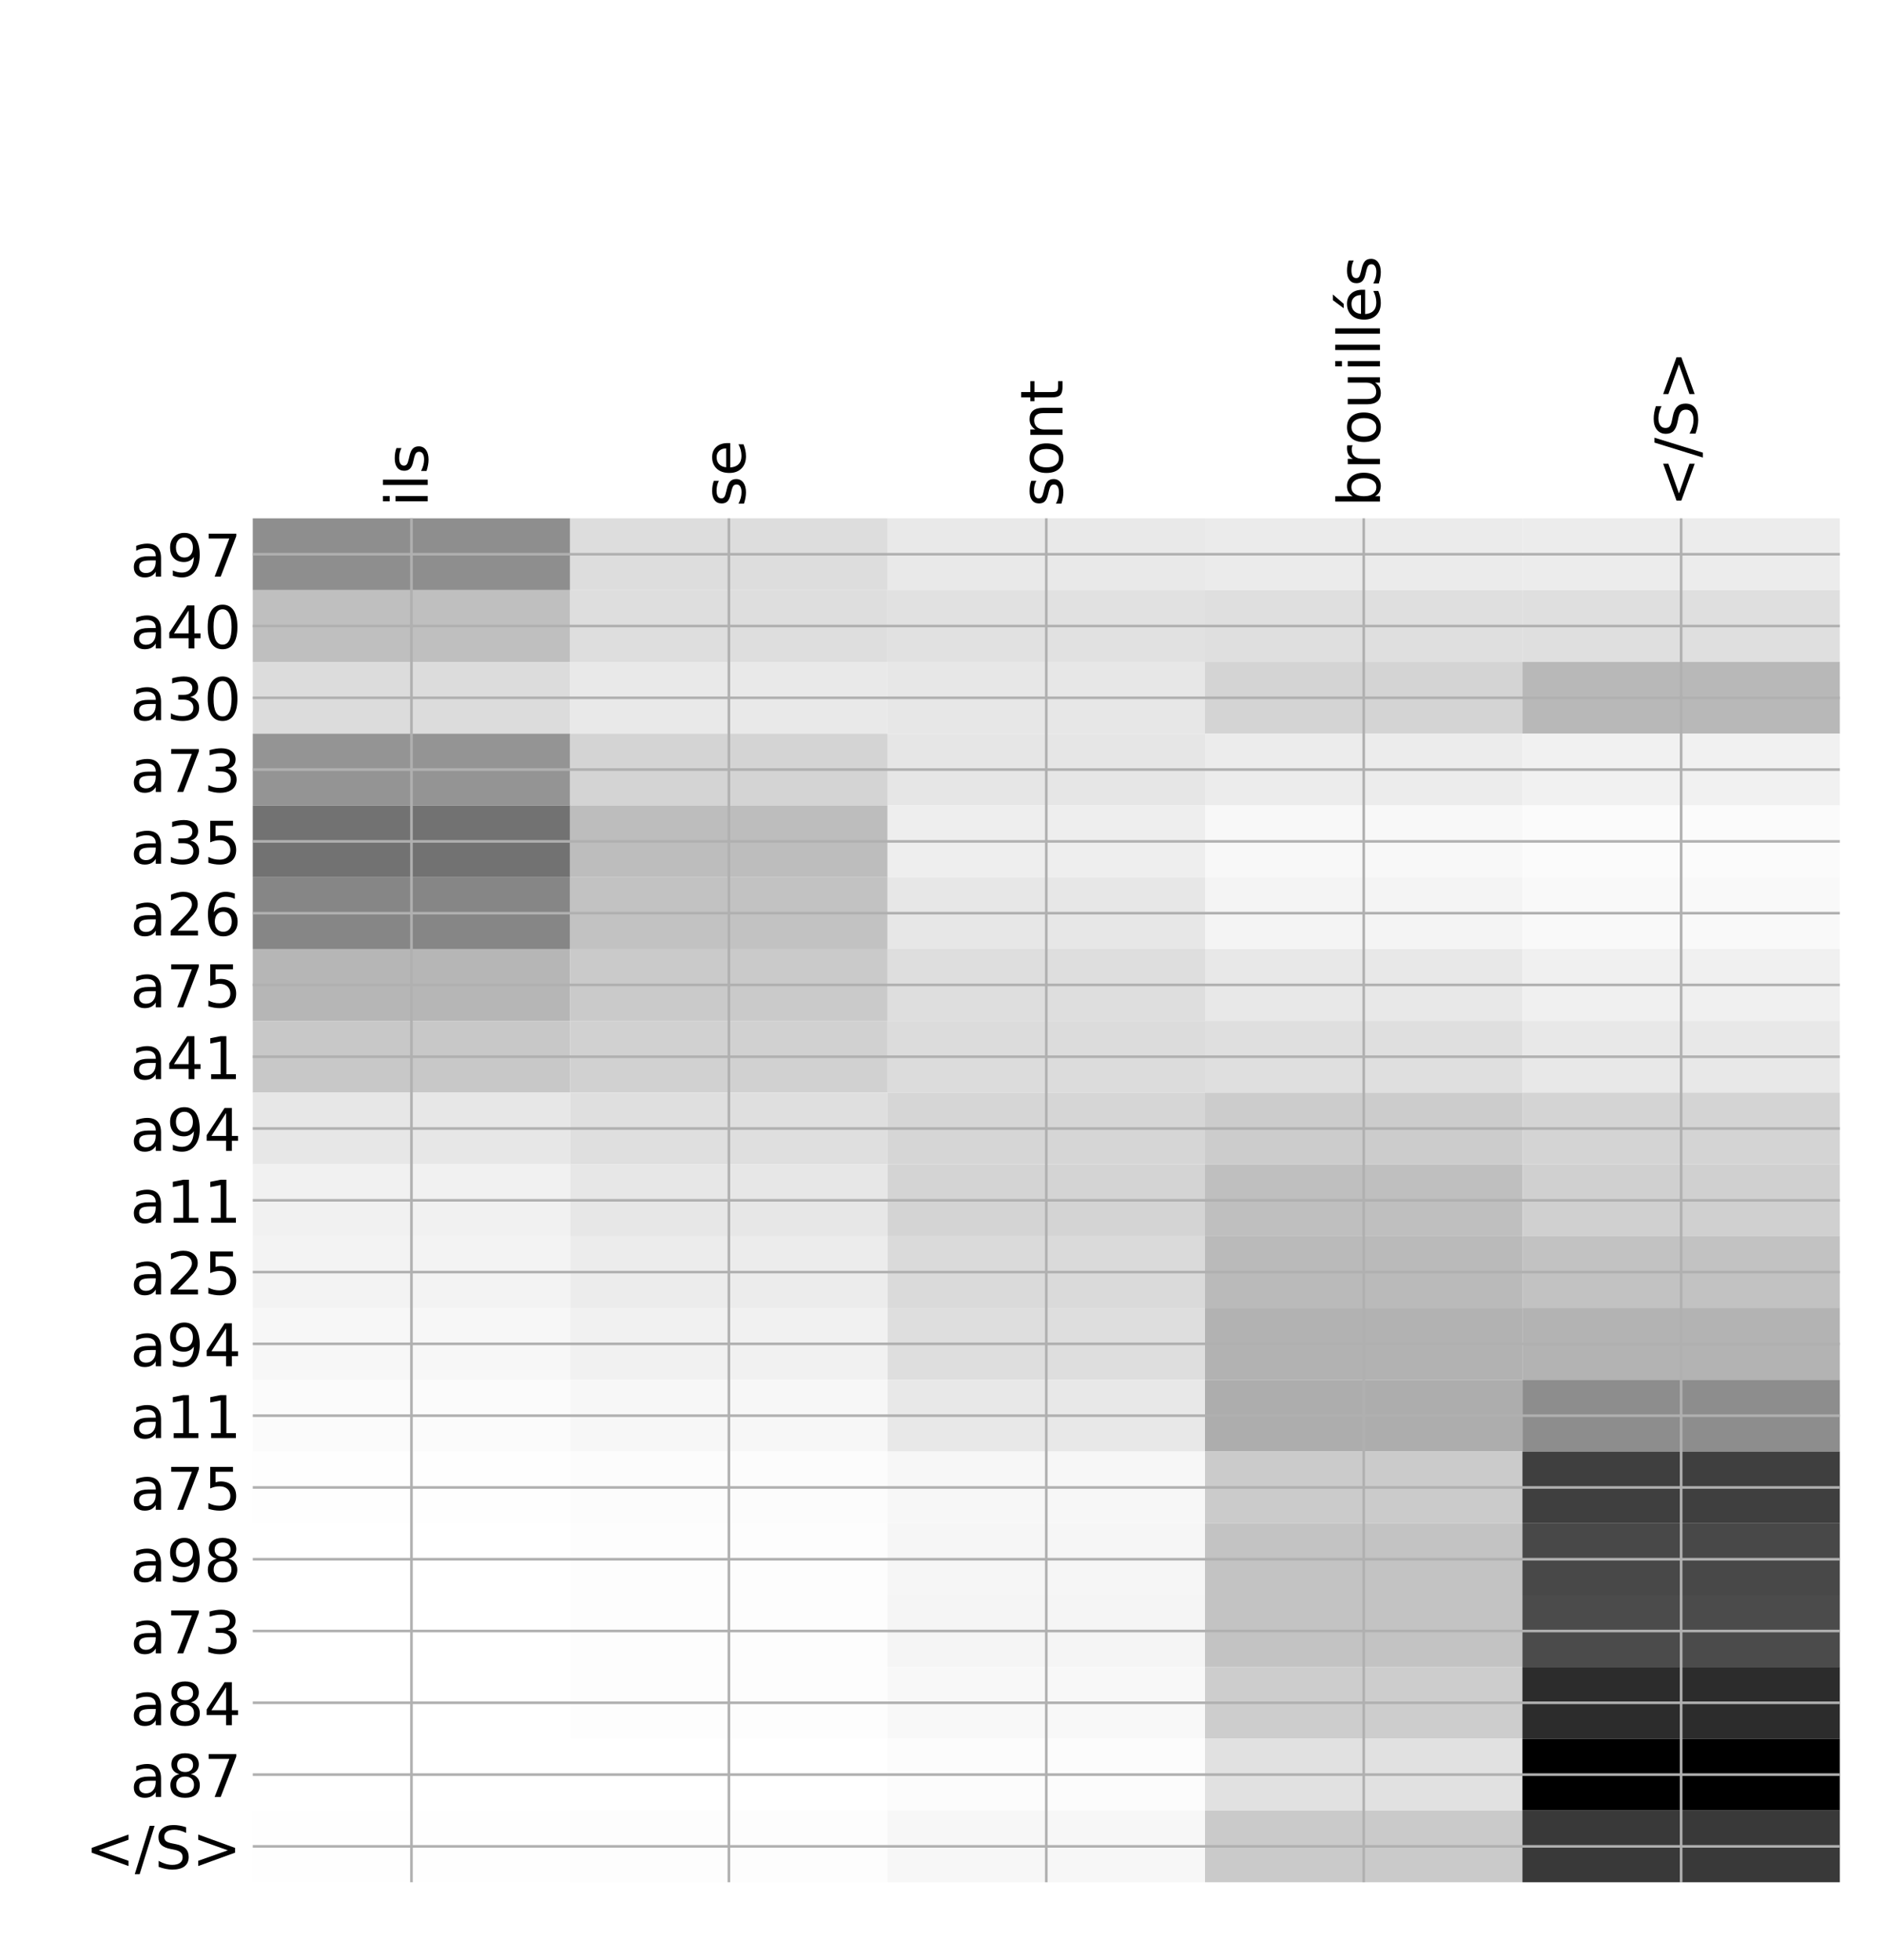 <?xml version="1.0" encoding="utf-8" standalone="no"?>
<!DOCTYPE svg PUBLIC "-//W3C//DTD SVG 1.1//EN"
  "http://www.w3.org/Graphics/SVG/1.1/DTD/svg11.dtd">
<!-- Created with matplotlib (http://matplotlib.org/) -->
<svg height="599pt" version="1.1" viewBox="0 0 576 599" width="576pt" xmlns="http://www.w3.org/2000/svg" xmlns:xlink="http://www.w3.org/1999/xlink">
 <defs>
  <style type="text/css">
*{stroke-linecap:butt;stroke-linejoin:round;}
  </style>
 </defs>
 <g id="figure_1">
  <g id="patch_1">
   <path d="M 0 600 
L 576 600 
L 576 0 
L 0 0 
z
" style="fill:#ffffff;"/>
  </g>
  <g id="axes_1">
   <g id="PolyCollection_1">
    <path clip-path="url(#pe4682de5c3)" d="M 77.275 158.42 
L 77.275 180.36 
L 174.32 180.36 
L 174.32 158.42 
L 77.275 158.42 
z
" style="fill:#8e8e8e;"/>
    <path clip-path="url(#pe4682de5c3)" d="M 174.32 158.42 
L 174.32 180.36 
L 271.365 180.36 
L 271.365 158.42 
L 174.32 158.42 
z
" style="fill:#dddddd;"/>
    <path clip-path="url(#pe4682de5c3)" d="M 271.365 158.42 
L 271.365 180.36 
L 368.41 180.36 
L 368.41 158.42 
L 271.365 158.42 
z
" style="fill:#e9e9e9;"/>
    <path clip-path="url(#pe4682de5c3)" d="M 368.41 158.42 
L 368.41 180.36 
L 465.455 180.36 
L 465.455 158.42 
L 368.41 158.42 
z
" style="fill:#ebebeb;"/>
    <path clip-path="url(#pe4682de5c3)" d="M 465.455 158.42 
L 465.455 180.36 
L 562.5 180.36 
L 562.5 158.42 
L 465.455 158.42 
z
" style="fill:#ececec;"/>
    <path clip-path="url(#pe4682de5c3)" d="M 77.275 180.36 
L 77.275 202.3 
L 174.32 202.3 
L 174.32 180.36 
L 77.275 180.36 
z
" style="fill:#bfbfbf;"/>
    <path clip-path="url(#pe4682de5c3)" d="M 174.32 180.36 
L 174.32 202.3 
L 271.365 202.3 
L 271.365 180.36 
L 174.32 180.36 
z
" style="fill:#dedede;"/>
    <path clip-path="url(#pe4682de5c3)" d="M 271.365 180.36 
L 271.365 202.3 
L 368.41 202.3 
L 368.41 180.36 
L 271.365 180.36 
z
" style="fill:#e1e1e1;"/>
    <path clip-path="url(#pe4682de5c3)" d="M 368.41 180.36 
L 368.41 202.3 
L 465.455 202.3 
L 465.455 180.36 
L 368.41 180.36 
z
" style="fill:#dfdfdf;"/>
    <path clip-path="url(#pe4682de5c3)" d="M 465.455 180.36 
L 465.455 202.3 
L 562.5 202.3 
L 562.5 180.36 
L 465.455 180.36 
z
" style="fill:#dfdfdf;"/>
    <path clip-path="url(#pe4682de5c3)" d="M 77.275 202.3 
L 77.275 224.241 
L 174.32 224.241 
L 174.32 202.3 
L 77.275 202.3 
z
" style="fill:#dcdcdc;"/>
    <path clip-path="url(#pe4682de5c3)" d="M 174.32 202.3 
L 174.32 224.241 
L 271.365 224.241 
L 271.365 202.3 
L 174.32 202.3 
z
" style="fill:#e9e9e9;"/>
    <path clip-path="url(#pe4682de5c3)" d="M 271.365 202.3 
L 271.365 224.241 
L 368.41 224.241 
L 368.41 202.3 
L 271.365 202.3 
z
" style="fill:#e7e7e7;"/>
    <path clip-path="url(#pe4682de5c3)" d="M 368.41 202.3 
L 368.41 224.241 
L 465.455 224.241 
L 465.455 202.3 
L 368.41 202.3 
z
" style="fill:#d4d4d4;"/>
    <path clip-path="url(#pe4682de5c3)" d="M 465.455 202.3 
L 465.455 224.241 
L 562.5 224.241 
L 562.5 202.3 
L 465.455 202.3 
z
" style="fill:#b8b8b8;"/>
    <path clip-path="url(#pe4682de5c3)" d="M 77.275 224.241 
L 77.275 246.181 
L 174.32 246.181 
L 174.32 224.241 
L 77.275 224.241 
z
" style="fill:#949494;"/>
    <path clip-path="url(#pe4682de5c3)" d="M 174.32 224.241 
L 174.32 246.181 
L 271.365 246.181 
L 271.365 224.241 
L 174.32 224.241 
z
" style="fill:#d4d4d4;"/>
    <path clip-path="url(#pe4682de5c3)" d="M 271.365 224.241 
L 271.365 246.181 
L 368.41 246.181 
L 368.41 224.241 
L 271.365 224.241 
z
" style="fill:#e6e6e6;"/>
    <path clip-path="url(#pe4682de5c3)" d="M 368.41 224.241 
L 368.41 246.181 
L 465.455 246.181 
L 465.455 224.241 
L 368.41 224.241 
z
" style="fill:#ececec;"/>
    <path clip-path="url(#pe4682de5c3)" d="M 465.455 224.241 
L 465.455 246.181 
L 562.5 246.181 
L 562.5 224.241 
L 465.455 224.241 
z
" style="fill:#f1f1f1;"/>
    <path clip-path="url(#pe4682de5c3)" d="M 77.275 246.181 
L 77.275 268.121 
L 174.32 268.121 
L 174.32 246.181 
L 77.275 246.181 
z
" style="fill:#727272;"/>
    <path clip-path="url(#pe4682de5c3)" d="M 174.32 246.181 
L 174.32 268.121 
L 271.365 268.121 
L 271.365 246.181 
L 174.32 246.181 
z
" style="fill:#bdbdbd;"/>
    <path clip-path="url(#pe4682de5c3)" d="M 271.365 246.181 
L 271.365 268.121 
L 368.41 268.121 
L 368.41 246.181 
L 271.365 246.181 
z
" style="fill:#eeeeee;"/>
    <path clip-path="url(#pe4682de5c3)" d="M 368.41 246.181 
L 368.41 268.121 
L 465.455 268.121 
L 465.455 246.181 
L 368.41 246.181 
z
" style="fill:#f8f8f8;"/>
    <path clip-path="url(#pe4682de5c3)" d="M 465.455 246.181 
L 465.455 268.121 
L 562.5 268.121 
L 562.5 246.181 
L 465.455 246.181 
z
" style="fill:#fbfbfb;"/>
    <path clip-path="url(#pe4682de5c3)" d="M 77.275 268.121 
L 77.275 290.061 
L 174.32 290.061 
L 174.32 268.121 
L 77.275 268.121 
z
" style="fill:#868686;"/>
    <path clip-path="url(#pe4682de5c3)" d="M 174.32 268.121 
L 174.32 290.061 
L 271.365 290.061 
L 271.365 268.121 
L 174.32 268.121 
z
" style="fill:#c2c2c2;"/>
    <path clip-path="url(#pe4682de5c3)" d="M 271.365 268.121 
L 271.365 290.061 
L 368.41 290.061 
L 368.41 268.121 
L 271.365 268.121 
z
" style="fill:#e7e7e7;"/>
    <path clip-path="url(#pe4682de5c3)" d="M 368.41 268.121 
L 368.41 290.061 
L 465.455 290.061 
L 465.455 268.121 
L 368.41 268.121 
z
" style="fill:#f4f4f4;"/>
    <path clip-path="url(#pe4682de5c3)" d="M 465.455 268.121 
L 465.455 290.061 
L 562.5 290.061 
L 562.5 268.121 
L 465.455 268.121 
z
" style="fill:#f9f9f9;"/>
    <path clip-path="url(#pe4682de5c3)" d="M 77.275 290.061 
L 77.275 312.001 
L 174.32 312.001 
L 174.32 290.061 
L 77.275 290.061 
z
" style="fill:#b6b6b6;"/>
    <path clip-path="url(#pe4682de5c3)" d="M 174.32 290.061 
L 174.32 312.001 
L 271.365 312.001 
L 271.365 290.061 
L 174.32 290.061 
z
" style="fill:#cacaca;"/>
    <path clip-path="url(#pe4682de5c3)" d="M 271.365 290.061 
L 271.365 312.001 
L 368.41 312.001 
L 368.41 290.061 
L 271.365 290.061 
z
" style="fill:#dedede;"/>
    <path clip-path="url(#pe4682de5c3)" d="M 368.41 290.061 
L 368.41 312.001 
L 465.455 312.001 
L 465.455 290.061 
L 368.41 290.061 
z
" style="fill:#e8e8e8;"/>
    <path clip-path="url(#pe4682de5c3)" d="M 465.455 290.061 
L 465.455 312.001 
L 562.5 312.001 
L 562.5 290.061 
L 465.455 290.061 
z
" style="fill:#f0f0f0;"/>
    <path clip-path="url(#pe4682de5c3)" d="M 77.275 312.001 
L 77.275 333.941 
L 174.32 333.941 
L 174.32 312.001 
L 77.275 312.001 
z
" style="fill:#c8c8c8;"/>
    <path clip-path="url(#pe4682de5c3)" d="M 174.32 312.001 
L 174.32 333.941 
L 271.365 333.941 
L 271.365 312.001 
L 174.32 312.001 
z
" style="fill:#d1d1d1;"/>
    <path clip-path="url(#pe4682de5c3)" d="M 271.365 312.001 
L 271.365 333.941 
L 368.41 333.941 
L 368.41 312.001 
L 271.365 312.001 
z
" style="fill:#dcdcdc;"/>
    <path clip-path="url(#pe4682de5c3)" d="M 368.41 312.001 
L 368.41 333.941 
L 465.455 333.941 
L 465.455 312.001 
L 368.41 312.001 
z
" style="fill:#dfdfdf;"/>
    <path clip-path="url(#pe4682de5c3)" d="M 465.455 312.001 
L 465.455 333.941 
L 562.5 333.941 
L 562.5 312.001 
L 465.455 312.001 
z
" style="fill:#e8e8e8;"/>
    <path clip-path="url(#pe4682de5c3)" d="M 77.275 333.941 
L 77.275 355.881 
L 174.32 355.881 
L 174.32 333.941 
L 77.275 333.941 
z
" style="fill:#e7e7e7;"/>
    <path clip-path="url(#pe4682de5c3)" d="M 174.32 333.941 
L 174.32 355.881 
L 271.365 355.881 
L 271.365 333.941 
L 174.32 333.941 
z
" style="fill:#dfdfdf;"/>
    <path clip-path="url(#pe4682de5c3)" d="M 271.365 333.941 
L 271.365 355.881 
L 368.41 355.881 
L 368.41 333.941 
L 271.365 333.941 
z
" style="fill:#d6d6d6;"/>
    <path clip-path="url(#pe4682de5c3)" d="M 368.41 333.941 
L 368.41 355.881 
L 465.455 355.881 
L 465.455 333.941 
L 368.41 333.941 
z
" style="fill:#cccccc;"/>
    <path clip-path="url(#pe4682de5c3)" d="M 465.455 333.941 
L 465.455 355.881 
L 562.5 355.881 
L 562.5 333.941 
L 465.455 333.941 
z
" style="fill:#d4d4d4;"/>
    <path clip-path="url(#pe4682de5c3)" d="M 77.275 355.881 
L 77.275 377.822 
L 174.32 377.822 
L 174.32 355.881 
L 77.275 355.881 
z
" style="fill:#f1f1f1;"/>
    <path clip-path="url(#pe4682de5c3)" d="M 174.32 355.881 
L 174.32 377.822 
L 271.365 377.822 
L 271.365 355.881 
L 174.32 355.881 
z
" style="fill:#e7e7e7;"/>
    <path clip-path="url(#pe4682de5c3)" d="M 271.365 355.881 
L 271.365 377.822 
L 368.41 377.822 
L 368.41 355.881 
L 271.365 355.881 
z
" style="fill:#d4d4d4;"/>
    <path clip-path="url(#pe4682de5c3)" d="M 368.41 355.881 
L 368.41 377.822 
L 465.455 377.822 
L 465.455 355.881 
L 368.41 355.881 
z
" style="fill:#bfbfbf;"/>
    <path clip-path="url(#pe4682de5c3)" d="M 465.455 355.881 
L 465.455 377.822 
L 562.5 377.822 
L 562.5 355.881 
L 465.455 355.881 
z
" style="fill:#d0d0d0;"/>
    <path clip-path="url(#pe4682de5c3)" d="M 77.275 377.822 
L 77.275 399.762 
L 174.32 399.762 
L 174.32 377.822 
L 77.275 377.822 
z
" style="fill:#f3f3f3;"/>
    <path clip-path="url(#pe4682de5c3)" d="M 174.32 377.822 
L 174.32 399.762 
L 271.365 399.762 
L 271.365 377.822 
L 174.32 377.822 
z
" style="fill:#ececec;"/>
    <path clip-path="url(#pe4682de5c3)" d="M 271.365 377.822 
L 271.365 399.762 
L 368.41 399.762 
L 368.41 377.822 
L 271.365 377.822 
z
" style="fill:#dadada;"/>
    <path clip-path="url(#pe4682de5c3)" d="M 368.41 377.822 
L 368.41 399.762 
L 465.455 399.762 
L 465.455 377.822 
L 368.41 377.822 
z
" style="fill:#bababa;"/>
    <path clip-path="url(#pe4682de5c3)" d="M 465.455 377.822 
L 465.455 399.762 
L 562.5 399.762 
L 562.5 377.822 
L 465.455 377.822 
z
" style="fill:#c2c2c2;"/>
    <path clip-path="url(#pe4682de5c3)" d="M 77.275 399.762 
L 77.275 421.702 
L 174.32 421.702 
L 174.32 399.762 
L 77.275 399.762 
z
" style="fill:#f7f7f7;"/>
    <path clip-path="url(#pe4682de5c3)" d="M 174.32 399.762 
L 174.32 421.702 
L 271.365 421.702 
L 271.365 399.762 
L 174.32 399.762 
z
" style="fill:#f1f1f1;"/>
    <path clip-path="url(#pe4682de5c3)" d="M 271.365 399.762 
L 271.365 421.702 
L 368.41 421.702 
L 368.41 399.762 
L 271.365 399.762 
z
" style="fill:#dedede;"/>
    <path clip-path="url(#pe4682de5c3)" d="M 368.41 399.762 
L 368.41 421.702 
L 465.455 421.702 
L 465.455 399.762 
L 368.41 399.762 
z
" style="fill:#b2b2b2;"/>
    <path clip-path="url(#pe4682de5c3)" d="M 465.455 399.762 
L 465.455 421.702 
L 562.5 421.702 
L 562.5 399.762 
L 465.455 399.762 
z
" style="fill:#b3b3b3;"/>
    <path clip-path="url(#pe4682de5c3)" d="M 77.275 421.702 
L 77.275 443.642 
L 174.32 443.642 
L 174.32 421.702 
L 77.275 421.702 
z
" style="fill:#fbfbfb;"/>
    <path clip-path="url(#pe4682de5c3)" d="M 174.32 421.702 
L 174.32 443.642 
L 271.365 443.642 
L 271.365 421.702 
L 174.32 421.702 
z
" style="fill:#f7f7f7;"/>
    <path clip-path="url(#pe4682de5c3)" d="M 271.365 421.702 
L 271.365 443.642 
L 368.41 443.642 
L 368.41 421.702 
L 271.365 421.702 
z
" style="fill:#e8e8e8;"/>
    <path clip-path="url(#pe4682de5c3)" d="M 368.41 421.702 
L 368.41 443.642 
L 465.455 443.642 
L 465.455 421.702 
L 368.41 421.702 
z
" style="fill:#adadad;"/>
    <path clip-path="url(#pe4682de5c3)" d="M 465.455 421.702 
L 465.455 443.642 
L 562.5 443.642 
L 562.5 421.702 
L 465.455 421.702 
z
" style="fill:#8d8d8d;"/>
    <path clip-path="url(#pe4682de5c3)" d="M 77.275 443.642 
L 77.275 465.582 
L 174.32 465.582 
L 174.32 443.642 
L 77.275 443.642 
z
" style="fill:#fefefe;"/>
    <path clip-path="url(#pe4682de5c3)" d="M 174.32 443.642 
L 174.32 465.582 
L 271.365 465.582 
L 271.365 443.642 
L 174.32 443.642 
z
" style="fill:#fcfcfc;"/>
    <path clip-path="url(#pe4682de5c3)" d="M 271.365 443.642 
L 271.365 465.582 
L 368.41 465.582 
L 368.41 443.642 
L 271.365 443.642 
z
" style="fill:#f7f7f7;"/>
    <path clip-path="url(#pe4682de5c3)" d="M 368.41 443.642 
L 368.41 465.582 
L 465.455 465.582 
L 465.455 443.642 
L 368.41 443.642 
z
" style="fill:#cbcbcb;"/>
    <path clip-path="url(#pe4682de5c3)" d="M 465.455 443.642 
L 465.455 465.582 
L 562.5 465.582 
L 562.5 443.642 
L 465.455 443.642 
z
" style="fill:#3f3f3f;"/>
    <path clip-path="url(#pe4682de5c3)" d="M 77.275 465.582 
L 77.275 487.522 
L 174.32 487.522 
L 174.32 465.582 
L 77.275 465.582 
z
" style="fill:#ffffff;"/>
    <path clip-path="url(#pe4682de5c3)" d="M 174.32 465.582 
L 174.32 487.522 
L 271.365 487.522 
L 271.365 465.582 
L 174.32 465.582 
z
" style="fill:#fdfdfd;"/>
    <path clip-path="url(#pe4682de5c3)" d="M 271.365 465.582 
L 271.365 487.522 
L 368.41 487.522 
L 368.41 465.582 
L 271.365 465.582 
z
" style="fill:#f6f6f6;"/>
    <path clip-path="url(#pe4682de5c3)" d="M 368.41 465.582 
L 368.41 487.522 
L 465.455 487.522 
L 465.455 465.582 
L 368.41 465.582 
z
" style="fill:#c3c3c3;"/>
    <path clip-path="url(#pe4682de5c3)" d="M 465.455 465.582 
L 465.455 487.522 
L 562.5 487.522 
L 562.5 465.582 
L 465.455 465.582 
z
" style="fill:#484848;"/>
    <path clip-path="url(#pe4682de5c3)" d="M 77.275 487.522 
L 77.275 509.462 
L 174.32 509.462 
L 174.32 487.522 
L 77.275 487.522 
z
" style="fill:#ffffff;"/>
    <path clip-path="url(#pe4682de5c3)" d="M 174.32 487.522 
L 174.32 509.462 
L 271.365 509.462 
L 271.365 487.522 
L 174.32 487.522 
z
" style="fill:#fdfdfd;"/>
    <path clip-path="url(#pe4682de5c3)" d="M 271.365 487.522 
L 271.365 509.462 
L 368.41 509.462 
L 368.41 487.522 
L 271.365 487.522 
z
" style="fill:#f5f5f5;"/>
    <path clip-path="url(#pe4682de5c3)" d="M 368.41 487.522 
L 368.41 509.462 
L 465.455 509.462 
L 465.455 487.522 
L 368.41 487.522 
z
" style="fill:#c3c3c3;"/>
    <path clip-path="url(#pe4682de5c3)" d="M 465.455 487.522 
L 465.455 509.462 
L 562.5 509.462 
L 562.5 487.522 
L 465.455 487.522 
z
" style="fill:#4b4b4b;"/>
    <path clip-path="url(#pe4682de5c3)" d="M 77.275 509.462 
L 77.275 531.403 
L 174.32 531.403 
L 174.32 509.462 
L 77.275 509.462 
z
" style="fill:#ffffff;"/>
    <path clip-path="url(#pe4682de5c3)" d="M 174.32 509.462 
L 174.32 531.403 
L 271.365 531.403 
L 271.365 509.462 
L 174.32 509.462 
z
" style="fill:#fdfdfd;"/>
    <path clip-path="url(#pe4682de5c3)" d="M 271.365 509.462 
L 271.365 531.403 
L 368.41 531.403 
L 368.41 509.462 
L 271.365 509.462 
z
" style="fill:#f8f8f8;"/>
    <path clip-path="url(#pe4682de5c3)" d="M 368.41 509.462 
L 368.41 531.403 
L 465.455 531.403 
L 465.455 509.462 
L 368.41 509.462 
z
" style="fill:#cdcdcd;"/>
    <path clip-path="url(#pe4682de5c3)" d="M 465.455 509.462 
L 465.455 531.403 
L 562.5 531.403 
L 562.5 509.462 
L 465.455 509.462 
z
" style="fill:#2c2c2c;"/>
    <path clip-path="url(#pe4682de5c3)" d="M 77.275 531.403 
L 77.275 553.343 
L 174.32 553.343 
L 174.32 531.403 
L 77.275 531.403 
z
" style="fill:#ffffff;"/>
    <path clip-path="url(#pe4682de5c3)" d="M 174.32 531.403 
L 174.32 553.343 
L 271.365 553.343 
L 271.365 531.403 
L 174.32 531.403 
z
" style="fill:#ffffff;"/>
    <path clip-path="url(#pe4682de5c3)" d="M 271.365 531.403 
L 271.365 553.343 
L 368.41 553.343 
L 368.41 531.403 
L 271.365 531.403 
z
" style="fill:#fcfcfc;"/>
    <path clip-path="url(#pe4682de5c3)" d="M 368.41 531.403 
L 368.41 553.343 
L 465.455 553.343 
L 465.455 531.403 
L 368.41 531.403 
z
" style="fill:#e1e1e1;"/>
    <path clip-path="url(#pe4682de5c3)" d="M 465.455 531.403 
L 465.455 553.343 
L 562.5 553.343 
L 562.5 531.403 
L 465.455 531.403 
z
"/>
    <path clip-path="url(#pe4682de5c3)" d="M 77.275 553.343 
L 77.275 575.283 
L 174.32 575.283 
L 174.32 553.343 
L 77.275 553.343 
z
" style="fill:#fefefe;"/>
    <path clip-path="url(#pe4682de5c3)" d="M 174.32 553.343 
L 174.32 575.283 
L 271.365 575.283 
L 271.365 553.343 
L 174.32 553.343 
z
" style="fill:#fdfdfd;"/>
    <path clip-path="url(#pe4682de5c3)" d="M 271.365 553.343 
L 271.365 575.283 
L 368.41 575.283 
L 368.41 553.343 
L 271.365 553.343 
z
" style="fill:#f7f7f7;"/>
    <path clip-path="url(#pe4682de5c3)" d="M 368.41 553.343 
L 368.41 575.283 
L 465.455 575.283 
L 465.455 553.343 
L 368.41 553.343 
z
" style="fill:#cacaca;"/>
    <path clip-path="url(#pe4682de5c3)" d="M 465.455 553.343 
L 465.455 575.283 
L 562.5 575.283 
L 562.5 553.343 
L 465.455 553.343 
z
" style="fill:#393939;"/>
   </g>
   <g id="matplotlib.axis_1">
    <g id="xtick_1">
     <g id="line2d_1">
      <path clip-path="url(#pe4682de5c3)" d="M 125.797 575.283 
L 125.797 158.42 
" style="fill:none;stroke:#b0b0b0;stroke-linecap:square;stroke-width:0.8;"/>
     </g>
     <g id="line2d_2"/>
     <g id="text_1">
      <!-- ils -->
      <defs>
       <path d="M 9.422 54.688 
L 18.406 54.688 
L 18.406 0 
L 9.422 0 
z
M 9.422 75.984 
L 18.406 75.984 
L 18.406 64.594 
L 9.422 64.594 
z
" id="DejaVuSans-69"/>
       <path d="M 9.422 75.984 
L 18.406 75.984 
L 18.406 0 
L 9.422 0 
z
" id="DejaVuSans-6c"/>
       <path d="M 44.281 53.078 
L 44.281 44.578 
Q 40.484 46.531 36.375 47.5 
Q 32.281 48.484 27.875 48.484 
Q 21.188 48.484 17.844 46.438 
Q 14.5 44.391 14.5 40.281 
Q 14.5 37.156 16.891 35.375 
Q 19.281 33.594 26.516 31.984 
L 29.594 31.297 
Q 39.156 29.25 43.188 25.516 
Q 47.219 21.781 47.219 15.094 
Q 47.219 7.469 41.188 3.016 
Q 35.156 -1.422 24.609 -1.422 
Q 20.219 -1.422 15.453 -0.562 
Q 10.688 0.297 5.422 2 
L 5.422 11.281 
Q 10.406 8.688 15.234 7.391 
Q 20.062 6.109 24.812 6.109 
Q 31.156 6.109 34.562 8.281 
Q 37.984 10.453 37.984 14.406 
Q 37.984 18.062 35.516 20.016 
Q 33.062 21.969 24.703 23.781 
L 21.578 24.516 
Q 13.234 26.266 9.516 29.906 
Q 5.812 33.547 5.812 39.891 
Q 5.812 47.609 11.281 51.797 
Q 16.75 56 26.812 56 
Q 31.781 56 36.172 55.266 
Q 40.578 54.547 44.281 53.078 
z
" id="DejaVuSans-73"/>
      </defs>
      <g transform="translate(130.764 154.92)rotate(-90)scale(0.18 -0.18)">
       <use xlink:href="#DejaVuSans-69"/>
       <use x="27.783" xlink:href="#DejaVuSans-6c"/>
       <use x="55.566" xlink:href="#DejaVuSans-73"/>
      </g>
     </g>
    </g>
    <g id="xtick_2">
     <g id="line2d_3">
      <path clip-path="url(#pe4682de5c3)" d="M 222.843 575.283 
L 222.843 158.42 
" style="fill:none;stroke:#b0b0b0;stroke-linecap:square;stroke-width:0.8;"/>
     </g>
     <g id="line2d_4"/>
     <g id="text_2">
      <!-- se -->
      <defs>
       <path d="M 56.203 29.594 
L 56.203 25.203 
L 14.891 25.203 
Q 15.484 15.922 20.484 11.062 
Q 25.484 6.203 34.422 6.203 
Q 39.594 6.203 44.453 7.469 
Q 49.312 8.734 54.109 11.281 
L 54.109 2.781 
Q 49.266 0.734 44.188 -0.344 
Q 39.109 -1.422 33.891 -1.422 
Q 20.797 -1.422 13.156 6.188 
Q 5.516 13.812 5.516 26.812 
Q 5.516 40.234 12.766 48.109 
Q 20.016 56 32.328 56 
Q 43.359 56 49.781 48.891 
Q 56.203 41.797 56.203 29.594 
z
M 47.219 32.234 
Q 47.125 39.594 43.094 43.984 
Q 39.062 48.391 32.422 48.391 
Q 24.906 48.391 20.391 44.141 
Q 15.875 39.891 15.188 32.172 
z
" id="DejaVuSans-65"/>
      </defs>
      <g transform="translate(227.809 154.92)rotate(-90)scale(0.18 -0.18)">
       <use xlink:href="#DejaVuSans-73"/>
       <use x="52.1" xlink:href="#DejaVuSans-65"/>
      </g>
     </g>
    </g>
    <g id="xtick_3">
     <g id="line2d_5">
      <path clip-path="url(#pe4682de5c3)" d="M 319.887 575.283 
L 319.887 158.42 
" style="fill:none;stroke:#b0b0b0;stroke-linecap:square;stroke-width:0.8;"/>
     </g>
     <g id="line2d_6"/>
     <g id="text_3">
      <!-- sont -->
      <defs>
       <path d="M 30.609 48.391 
Q 23.391 48.391 19.188 42.75 
Q 14.984 37.109 14.984 27.297 
Q 14.984 17.484 19.156 11.844 
Q 23.344 6.203 30.609 6.203 
Q 37.797 6.203 41.984 11.859 
Q 46.188 17.531 46.188 27.297 
Q 46.188 37.016 41.984 42.703 
Q 37.797 48.391 30.609 48.391 
z
M 30.609 56 
Q 42.328 56 49.016 48.375 
Q 55.719 40.766 55.719 27.297 
Q 55.719 13.875 49.016 6.219 
Q 42.328 -1.422 30.609 -1.422 
Q 18.844 -1.422 12.172 6.219 
Q 5.516 13.875 5.516 27.297 
Q 5.516 40.766 12.172 48.375 
Q 18.844 56 30.609 56 
z
" id="DejaVuSans-6f"/>
       <path d="M 54.891 33.016 
L 54.891 0 
L 45.906 0 
L 45.906 32.719 
Q 45.906 40.484 42.875 44.328 
Q 39.844 48.188 33.797 48.188 
Q 26.516 48.188 22.312 43.547 
Q 18.109 38.922 18.109 30.906 
L 18.109 0 
L 9.078 0 
L 9.078 54.688 
L 18.109 54.688 
L 18.109 46.188 
Q 21.344 51.125 25.703 53.562 
Q 30.078 56 35.797 56 
Q 45.219 56 50.047 50.172 
Q 54.891 44.344 54.891 33.016 
z
" id="DejaVuSans-6e"/>
       <path d="M 18.312 70.219 
L 18.312 54.688 
L 36.812 54.688 
L 36.812 47.703 
L 18.312 47.703 
L 18.312 18.016 
Q 18.312 11.328 20.141 9.422 
Q 21.969 7.516 27.594 7.516 
L 36.812 7.516 
L 36.812 0 
L 27.594 0 
Q 17.188 0 13.234 3.875 
Q 9.281 7.766 9.281 18.016 
L 9.281 47.703 
L 2.688 47.703 
L 2.688 54.688 
L 9.281 54.688 
L 9.281 70.219 
z
" id="DejaVuSans-74"/>
      </defs>
      <g transform="translate(324.854 154.92)rotate(-90)scale(0.18 -0.18)">
       <use xlink:href="#DejaVuSans-73"/>
       <use x="52.1" xlink:href="#DejaVuSans-6f"/>
       <use x="113.281" xlink:href="#DejaVuSans-6e"/>
       <use x="176.66" xlink:href="#DejaVuSans-74"/>
      </g>
     </g>
    </g>
    <g id="xtick_4">
     <g id="line2d_7">
      <path clip-path="url(#pe4682de5c3)" d="M 416.933 575.283 
L 416.933 158.42 
" style="fill:none;stroke:#b0b0b0;stroke-linecap:square;stroke-width:0.8;"/>
     </g>
     <g id="line2d_8"/>
     <g id="text_4">
      <!-- brouillés -->
      <defs>
       <path d="M 48.688 27.297 
Q 48.688 37.203 44.609 42.844 
Q 40.531 48.484 33.406 48.484 
Q 26.266 48.484 22.188 42.844 
Q 18.109 37.203 18.109 27.297 
Q 18.109 17.391 22.188 11.75 
Q 26.266 6.109 33.406 6.109 
Q 40.531 6.109 44.609 11.75 
Q 48.688 17.391 48.688 27.297 
z
M 18.109 46.391 
Q 20.953 51.266 25.266 53.625 
Q 29.594 56 35.594 56 
Q 45.562 56 51.781 48.094 
Q 58.016 40.188 58.016 27.297 
Q 58.016 14.406 51.781 6.484 
Q 45.562 -1.422 35.594 -1.422 
Q 29.594 -1.422 25.266 0.953 
Q 20.953 3.328 18.109 8.203 
L 18.109 0 
L 9.078 0 
L 9.078 75.984 
L 18.109 75.984 
z
" id="DejaVuSans-62"/>
       <path d="M 41.109 46.297 
Q 39.594 47.172 37.812 47.578 
Q 36.031 48 33.891 48 
Q 26.266 48 22.188 43.047 
Q 18.109 38.094 18.109 28.812 
L 18.109 0 
L 9.078 0 
L 9.078 54.688 
L 18.109 54.688 
L 18.109 46.188 
Q 20.953 51.172 25.484 53.578 
Q 30.031 56 36.531 56 
Q 37.453 56 38.578 55.875 
Q 39.703 55.766 41.062 55.516 
z
" id="DejaVuSans-72"/>
       <path d="M 8.5 21.578 
L 8.5 54.688 
L 17.484 54.688 
L 17.484 21.922 
Q 17.484 14.156 20.5 10.266 
Q 23.531 6.391 29.594 6.391 
Q 36.859 6.391 41.078 11.031 
Q 45.312 15.672 45.312 23.688 
L 45.312 54.688 
L 54.297 54.688 
L 54.297 0 
L 45.312 0 
L 45.312 8.406 
Q 42.047 3.422 37.719 1 
Q 33.406 -1.422 27.688 -1.422 
Q 18.266 -1.422 13.375 4.438 
Q 8.5 10.297 8.5 21.578 
z
M 31.109 56 
z
" id="DejaVuSans-75"/>
       <path d="M 56.203 29.594 
L 56.203 25.203 
L 14.891 25.203 
Q 15.484 15.922 20.484 11.062 
Q 25.484 6.203 34.422 6.203 
Q 39.594 6.203 44.453 7.469 
Q 49.312 8.734 54.109 11.281 
L 54.109 2.781 
Q 49.266 0.734 44.188 -0.344 
Q 39.109 -1.422 33.891 -1.422 
Q 20.797 -1.422 13.156 6.188 
Q 5.516 13.812 5.516 26.812 
Q 5.516 40.234 12.766 48.109 
Q 20.016 56 32.328 56 
Q 43.359 56 49.781 48.891 
Q 56.203 41.797 56.203 29.594 
z
M 47.219 32.234 
Q 47.125 39.594 43.094 43.984 
Q 39.062 48.391 32.422 48.391 
Q 24.906 48.391 20.391 44.141 
Q 15.875 39.891 15.188 32.172 
z
M 38.531 79.984 
L 48.25 79.984 
L 32.344 61.625 
L 24.859 61.625 
z
" id="DejaVuSans-e9"/>
      </defs>
      <g transform="translate(421.899 154.92)rotate(-90)scale(0.18 -0.18)">
       <use xlink:href="#DejaVuSans-62"/>
       <use x="63.477" xlink:href="#DejaVuSans-72"/>
       <use x="104.559" xlink:href="#DejaVuSans-6f"/>
       <use x="165.74" xlink:href="#DejaVuSans-75"/>
       <use x="229.119" xlink:href="#DejaVuSans-69"/>
       <use x="256.902" xlink:href="#DejaVuSans-6c"/>
       <use x="284.686" xlink:href="#DejaVuSans-6c"/>
       <use x="312.469" xlink:href="#DejaVuSans-e9"/>
       <use x="373.992" xlink:href="#DejaVuSans-73"/>
      </g>
     </g>
    </g>
    <g id="xtick_5">
     <g id="line2d_9">
      <path clip-path="url(#pe4682de5c3)" d="M 513.977 575.283 
L 513.977 158.42 
" style="fill:none;stroke:#b0b0b0;stroke-linecap:square;stroke-width:0.8;"/>
     </g>
     <g id="line2d_10"/>
     <g id="text_5">
      <!-- &lt;/S&gt; -->
      <defs>
       <path d="M 73.188 49.219 
L 22.797 31.297 
L 73.188 13.484 
L 73.188 4.594 
L 10.594 27.297 
L 10.594 35.406 
L 73.188 58.109 
z
" id="DejaVuSans-3c"/>
       <path d="M 25.391 72.906 
L 33.688 72.906 
L 8.297 -9.281 
L 0 -9.281 
z
" id="DejaVuSans-2f"/>
       <path d="M 53.516 70.516 
L 53.516 60.891 
Q 47.906 63.578 42.922 64.891 
Q 37.938 66.219 33.297 66.219 
Q 25.25 66.219 20.875 63.094 
Q 16.5 59.969 16.5 54.203 
Q 16.5 49.359 19.406 46.891 
Q 22.312 44.438 30.422 42.922 
L 36.375 41.703 
Q 47.406 39.594 52.656 34.297 
Q 57.906 29 57.906 20.125 
Q 57.906 9.516 50.797 4.047 
Q 43.703 -1.422 29.984 -1.422 
Q 24.812 -1.422 18.969 -0.25 
Q 13.141 0.922 6.891 3.219 
L 6.891 13.375 
Q 12.891 10.016 18.656 8.297 
Q 24.422 6.594 29.984 6.594 
Q 38.422 6.594 43.016 9.906 
Q 47.609 13.234 47.609 19.391 
Q 47.609 24.75 44.312 27.781 
Q 41.016 30.812 33.5 32.328 
L 27.484 33.5 
Q 16.453 35.688 11.516 40.375 
Q 6.594 45.062 6.594 53.422 
Q 6.594 63.094 13.406 68.656 
Q 20.219 74.219 32.172 74.219 
Q 37.312 74.219 42.625 73.281 
Q 47.953 72.359 53.516 70.516 
z
" id="DejaVuSans-53"/>
       <path d="M 10.594 49.219 
L 10.594 58.109 
L 73.188 35.406 
L 73.188 27.297 
L 10.594 4.594 
L 10.594 13.484 
L 60.891 31.297 
z
" id="DejaVuSans-3e"/>
      </defs>
      <g transform="translate(518.944 154.92)rotate(-90)scale(0.18 -0.18)">
       <use xlink:href="#DejaVuSans-3c"/>
       <use x="83.789" xlink:href="#DejaVuSans-2f"/>
       <use x="117.48" xlink:href="#DejaVuSans-53"/>
       <use x="180.957" xlink:href="#DejaVuSans-3e"/>
      </g>
     </g>
    </g>
   </g>
   <g id="matplotlib.axis_2">
    <g id="ytick_1">
     <g id="line2d_11">
      <path clip-path="url(#pe4682de5c3)" d="M 77.275 169.39 
L 562.5 169.39 
" style="fill:none;stroke:#b0b0b0;stroke-linecap:square;stroke-width:0.8;"/>
     </g>
     <g id="line2d_12"/>
     <g id="text_6">
      <!-- a97 -->
      <defs>
       <path d="M 34.281 27.484 
Q 23.391 27.484 19.188 25 
Q 14.984 22.516 14.984 16.5 
Q 14.984 11.719 18.141 8.906 
Q 21.297 6.109 26.703 6.109 
Q 34.188 6.109 38.703 11.406 
Q 43.219 16.703 43.219 25.484 
L 43.219 27.484 
z
M 52.203 31.203 
L 52.203 0 
L 43.219 0 
L 43.219 8.297 
Q 40.141 3.328 35.547 0.953 
Q 30.953 -1.422 24.312 -1.422 
Q 15.922 -1.422 10.953 3.297 
Q 6 8.016 6 15.922 
Q 6 25.141 12.172 29.828 
Q 18.359 34.516 30.609 34.516 
L 43.219 34.516 
L 43.219 35.406 
Q 43.219 41.609 39.141 45 
Q 35.062 48.391 27.688 48.391 
Q 23 48.391 18.547 47.266 
Q 14.109 46.141 10.016 43.891 
L 10.016 52.203 
Q 14.938 54.109 19.578 55.047 
Q 24.219 56 28.609 56 
Q 40.484 56 46.344 49.844 
Q 52.203 43.703 52.203 31.203 
z
" id="DejaVuSans-61"/>
       <path d="M 10.984 1.516 
L 10.984 10.5 
Q 14.703 8.734 18.5 7.812 
Q 22.312 6.891 25.984 6.891 
Q 35.75 6.891 40.891 13.453 
Q 46.047 20.016 46.781 33.406 
Q 43.953 29.203 39.594 26.953 
Q 35.25 24.703 29.984 24.703 
Q 19.047 24.703 12.672 31.312 
Q 6.297 37.938 6.297 49.422 
Q 6.297 60.641 12.938 67.422 
Q 19.578 74.219 30.609 74.219 
Q 43.266 74.219 49.922 64.516 
Q 56.594 54.828 56.594 36.375 
Q 56.594 19.141 48.406 8.859 
Q 40.234 -1.422 26.422 -1.422 
Q 22.703 -1.422 18.891 -0.688 
Q 15.094 0.047 10.984 1.516 
z
M 30.609 32.422 
Q 37.25 32.422 41.125 36.953 
Q 45.016 41.5 45.016 49.422 
Q 45.016 57.281 41.125 61.844 
Q 37.25 66.406 30.609 66.406 
Q 23.969 66.406 20.094 61.844 
Q 16.219 57.281 16.219 49.422 
Q 16.219 41.5 20.094 36.953 
Q 23.969 32.422 30.609 32.422 
z
" id="DejaVuSans-39"/>
       <path d="M 8.203 72.906 
L 55.078 72.906 
L 55.078 68.703 
L 28.609 0 
L 18.312 0 
L 43.219 64.594 
L 8.203 64.594 
z
" id="DejaVuSans-37"/>
      </defs>
      <g transform="translate(39.839 176.229)scale(0.18 -0.18)">
       <use xlink:href="#DejaVuSans-61"/>
       <use x="61.279" xlink:href="#DejaVuSans-39"/>
       <use x="124.902" xlink:href="#DejaVuSans-37"/>
      </g>
     </g>
    </g>
    <g id="ytick_2">
     <g id="line2d_13">
      <path clip-path="url(#pe4682de5c3)" d="M 77.275 191.33 
L 562.5 191.33 
" style="fill:none;stroke:#b0b0b0;stroke-linecap:square;stroke-width:0.8;"/>
     </g>
     <g id="line2d_14"/>
     <g id="text_7">
      <!-- a40 -->
      <defs>
       <path d="M 37.797 64.312 
L 12.891 25.391 
L 37.797 25.391 
z
M 35.203 72.906 
L 47.609 72.906 
L 47.609 25.391 
L 58.016 25.391 
L 58.016 17.188 
L 47.609 17.188 
L 47.609 0 
L 37.797 0 
L 37.797 17.188 
L 4.891 17.188 
L 4.891 26.703 
z
" id="DejaVuSans-34"/>
       <path d="M 31.781 66.406 
Q 24.172 66.406 20.328 58.906 
Q 16.5 51.422 16.5 36.375 
Q 16.5 21.391 20.328 13.891 
Q 24.172 6.391 31.781 6.391 
Q 39.453 6.391 43.281 13.891 
Q 47.125 21.391 47.125 36.375 
Q 47.125 51.422 43.281 58.906 
Q 39.453 66.406 31.781 66.406 
z
M 31.781 74.219 
Q 44.047 74.219 50.516 64.516 
Q 56.984 54.828 56.984 36.375 
Q 56.984 17.969 50.516 8.266 
Q 44.047 -1.422 31.781 -1.422 
Q 19.531 -1.422 13.062 8.266 
Q 6.594 17.969 6.594 36.375 
Q 6.594 54.828 13.062 64.516 
Q 19.531 74.219 31.781 74.219 
z
" id="DejaVuSans-30"/>
      </defs>
      <g transform="translate(39.839 198.169)scale(0.18 -0.18)">
       <use xlink:href="#DejaVuSans-61"/>
       <use x="61.279" xlink:href="#DejaVuSans-34"/>
       <use x="124.902" xlink:href="#DejaVuSans-30"/>
      </g>
     </g>
    </g>
    <g id="ytick_3">
     <g id="line2d_15">
      <path clip-path="url(#pe4682de5c3)" d="M 77.275 213.271 
L 562.5 213.271 
" style="fill:none;stroke:#b0b0b0;stroke-linecap:square;stroke-width:0.8;"/>
     </g>
     <g id="line2d_16"/>
     <g id="text_8">
      <!-- a30 -->
      <defs>
       <path d="M 40.578 39.312 
Q 47.656 37.797 51.625 33 
Q 55.609 28.219 55.609 21.188 
Q 55.609 10.406 48.188 4.484 
Q 40.766 -1.422 27.094 -1.422 
Q 22.516 -1.422 17.656 -0.516 
Q 12.797 0.391 7.625 2.203 
L 7.625 11.719 
Q 11.719 9.328 16.594 8.109 
Q 21.484 6.891 26.812 6.891 
Q 36.078 6.891 40.938 10.547 
Q 45.797 14.203 45.797 21.188 
Q 45.797 27.641 41.281 31.266 
Q 36.766 34.906 28.719 34.906 
L 20.219 34.906 
L 20.219 43.016 
L 29.109 43.016 
Q 36.375 43.016 40.234 45.922 
Q 44.094 48.828 44.094 54.297 
Q 44.094 59.906 40.109 62.906 
Q 36.141 65.922 28.719 65.922 
Q 24.656 65.922 20.016 65.031 
Q 15.375 64.156 9.812 62.312 
L 9.812 71.094 
Q 15.438 72.656 20.344 73.438 
Q 25.25 74.219 29.594 74.219 
Q 40.828 74.219 47.359 69.109 
Q 53.906 64.016 53.906 55.328 
Q 53.906 49.266 50.438 45.094 
Q 46.969 40.922 40.578 39.312 
z
" id="DejaVuSans-33"/>
      </defs>
      <g transform="translate(39.839 220.109)scale(0.18 -0.18)">
       <use xlink:href="#DejaVuSans-61"/>
       <use x="61.279" xlink:href="#DejaVuSans-33"/>
       <use x="124.902" xlink:href="#DejaVuSans-30"/>
      </g>
     </g>
    </g>
    <g id="ytick_4">
     <g id="line2d_17">
      <path clip-path="url(#pe4682de5c3)" d="M 77.275 235.211 
L 562.5 235.211 
" style="fill:none;stroke:#b0b0b0;stroke-linecap:square;stroke-width:0.8;"/>
     </g>
     <g id="line2d_18"/>
     <g id="text_9">
      <!-- a73 -->
      <g transform="translate(39.839 242.049)scale(0.18 -0.18)">
       <use xlink:href="#DejaVuSans-61"/>
       <use x="61.279" xlink:href="#DejaVuSans-37"/>
       <use x="124.902" xlink:href="#DejaVuSans-33"/>
      </g>
     </g>
    </g>
    <g id="ytick_5">
     <g id="line2d_19">
      <path clip-path="url(#pe4682de5c3)" d="M 77.275 257.151 
L 562.5 257.151 
" style="fill:none;stroke:#b0b0b0;stroke-linecap:square;stroke-width:0.8;"/>
     </g>
     <g id="line2d_20"/>
     <g id="text_10">
      <!-- a35 -->
      <defs>
       <path d="M 10.797 72.906 
L 49.516 72.906 
L 49.516 64.594 
L 19.828 64.594 
L 19.828 46.734 
Q 21.969 47.469 24.109 47.828 
Q 26.266 48.188 28.422 48.188 
Q 40.625 48.188 47.75 41.5 
Q 54.891 34.812 54.891 23.391 
Q 54.891 11.625 47.562 5.094 
Q 40.234 -1.422 26.906 -1.422 
Q 22.312 -1.422 17.547 -0.641 
Q 12.797 0.141 7.719 1.703 
L 7.719 11.625 
Q 12.109 9.234 16.797 8.062 
Q 21.484 6.891 26.703 6.891 
Q 35.156 6.891 40.078 11.328 
Q 45.016 15.766 45.016 23.391 
Q 45.016 31 40.078 35.438 
Q 35.156 39.891 26.703 39.891 
Q 22.75 39.891 18.812 39.016 
Q 14.891 38.141 10.797 36.281 
z
" id="DejaVuSans-35"/>
      </defs>
      <g transform="translate(39.839 263.989)scale(0.18 -0.18)">
       <use xlink:href="#DejaVuSans-61"/>
       <use x="61.279" xlink:href="#DejaVuSans-33"/>
       <use x="124.902" xlink:href="#DejaVuSans-35"/>
      </g>
     </g>
    </g>
    <g id="ytick_6">
     <g id="line2d_21">
      <path clip-path="url(#pe4682de5c3)" d="M 77.275 279.091 
L 562.5 279.091 
" style="fill:none;stroke:#b0b0b0;stroke-linecap:square;stroke-width:0.8;"/>
     </g>
     <g id="line2d_22"/>
     <g id="text_11">
      <!-- a26 -->
      <defs>
       <path d="M 19.188 8.297 
L 53.609 8.297 
L 53.609 0 
L 7.328 0 
L 7.328 8.297 
Q 12.938 14.109 22.625 23.891 
Q 32.328 33.688 34.812 36.531 
Q 39.547 41.844 41.422 45.531 
Q 43.312 49.219 43.312 52.781 
Q 43.312 58.594 39.234 62.25 
Q 35.156 65.922 28.609 65.922 
Q 23.969 65.922 18.812 64.312 
Q 13.672 62.703 7.812 59.422 
L 7.812 69.391 
Q 13.766 71.781 18.938 73 
Q 24.125 74.219 28.422 74.219 
Q 39.75 74.219 46.484 68.547 
Q 53.219 62.891 53.219 53.422 
Q 53.219 48.922 51.531 44.891 
Q 49.859 40.875 45.406 35.406 
Q 44.188 33.984 37.641 27.219 
Q 31.109 20.453 19.188 8.297 
z
" id="DejaVuSans-32"/>
       <path d="M 33.016 40.375 
Q 26.375 40.375 22.484 35.828 
Q 18.609 31.297 18.609 23.391 
Q 18.609 15.531 22.484 10.953 
Q 26.375 6.391 33.016 6.391 
Q 39.656 6.391 43.531 10.953 
Q 47.406 15.531 47.406 23.391 
Q 47.406 31.297 43.531 35.828 
Q 39.656 40.375 33.016 40.375 
z
M 52.594 71.297 
L 52.594 62.312 
Q 48.875 64.062 45.094 64.984 
Q 41.312 65.922 37.594 65.922 
Q 27.828 65.922 22.672 59.328 
Q 17.531 52.734 16.797 39.406 
Q 19.672 43.656 24.016 45.922 
Q 28.375 48.188 33.594 48.188 
Q 44.578 48.188 50.953 41.516 
Q 57.328 34.859 57.328 23.391 
Q 57.328 12.156 50.688 5.359 
Q 44.047 -1.422 33.016 -1.422 
Q 20.359 -1.422 13.672 8.266 
Q 6.984 17.969 6.984 36.375 
Q 6.984 53.656 15.188 63.938 
Q 23.391 74.219 37.203 74.219 
Q 40.922 74.219 44.703 73.484 
Q 48.484 72.75 52.594 71.297 
z
" id="DejaVuSans-36"/>
      </defs>
      <g transform="translate(39.839 285.93)scale(0.18 -0.18)">
       <use xlink:href="#DejaVuSans-61"/>
       <use x="61.279" xlink:href="#DejaVuSans-32"/>
       <use x="124.902" xlink:href="#DejaVuSans-36"/>
      </g>
     </g>
    </g>
    <g id="ytick_7">
     <g id="line2d_23">
      <path clip-path="url(#pe4682de5c3)" d="M 77.275 301.031 
L 562.5 301.031 
" style="fill:none;stroke:#b0b0b0;stroke-linecap:square;stroke-width:0.8;"/>
     </g>
     <g id="line2d_24"/>
     <g id="text_12">
      <!-- a75 -->
      <g transform="translate(39.839 307.87)scale(0.18 -0.18)">
       <use xlink:href="#DejaVuSans-61"/>
       <use x="61.279" xlink:href="#DejaVuSans-37"/>
       <use x="124.902" xlink:href="#DejaVuSans-35"/>
      </g>
     </g>
    </g>
    <g id="ytick_8">
     <g id="line2d_25">
      <path clip-path="url(#pe4682de5c3)" d="M 77.275 322.971 
L 562.5 322.971 
" style="fill:none;stroke:#b0b0b0;stroke-linecap:square;stroke-width:0.8;"/>
     </g>
     <g id="line2d_26"/>
     <g id="text_13">
      <!-- a41 -->
      <defs>
       <path d="M 12.406 8.297 
L 28.516 8.297 
L 28.516 63.922 
L 10.984 60.406 
L 10.984 69.391 
L 28.422 72.906 
L 38.281 72.906 
L 38.281 8.297 
L 54.391 8.297 
L 54.391 0 
L 12.406 0 
z
" id="DejaVuSans-31"/>
      </defs>
      <g transform="translate(39.839 329.81)scale(0.18 -0.18)">
       <use xlink:href="#DejaVuSans-61"/>
       <use x="61.279" xlink:href="#DejaVuSans-34"/>
       <use x="124.902" xlink:href="#DejaVuSans-31"/>
      </g>
     </g>
    </g>
    <g id="ytick_9">
     <g id="line2d_27">
      <path clip-path="url(#pe4682de5c3)" d="M 77.275 344.911 
L 562.5 344.911 
" style="fill:none;stroke:#b0b0b0;stroke-linecap:square;stroke-width:0.8;"/>
     </g>
     <g id="line2d_28"/>
     <g id="text_14">
      <!-- a94 -->
      <g transform="translate(39.839 351.75)scale(0.18 -0.18)">
       <use xlink:href="#DejaVuSans-61"/>
       <use x="61.279" xlink:href="#DejaVuSans-39"/>
       <use x="124.902" xlink:href="#DejaVuSans-34"/>
      </g>
     </g>
    </g>
    <g id="ytick_10">
     <g id="line2d_29">
      <path clip-path="url(#pe4682de5c3)" d="M 77.275 366.852 
L 562.5 366.852 
" style="fill:none;stroke:#b0b0b0;stroke-linecap:square;stroke-width:0.8;"/>
     </g>
     <g id="line2d_30"/>
     <g id="text_15">
      <!-- a11 -->
      <g transform="translate(39.839 373.69)scale(0.18 -0.18)">
       <use xlink:href="#DejaVuSans-61"/>
       <use x="61.279" xlink:href="#DejaVuSans-31"/>
       <use x="124.902" xlink:href="#DejaVuSans-31"/>
      </g>
     </g>
    </g>
    <g id="ytick_11">
     <g id="line2d_31">
      <path clip-path="url(#pe4682de5c3)" d="M 77.275 388.792 
L 562.5 388.792 
" style="fill:none;stroke:#b0b0b0;stroke-linecap:square;stroke-width:0.8;"/>
     </g>
     <g id="line2d_32"/>
     <g id="text_16">
      <!-- a25 -->
      <g transform="translate(39.839 395.63)scale(0.18 -0.18)">
       <use xlink:href="#DejaVuSans-61"/>
       <use x="61.279" xlink:href="#DejaVuSans-32"/>
       <use x="124.902" xlink:href="#DejaVuSans-35"/>
      </g>
     </g>
    </g>
    <g id="ytick_12">
     <g id="line2d_33">
      <path clip-path="url(#pe4682de5c3)" d="M 77.275 410.732 
L 562.5 410.732 
" style="fill:none;stroke:#b0b0b0;stroke-linecap:square;stroke-width:0.8;"/>
     </g>
     <g id="line2d_34"/>
     <g id="text_17">
      <!-- a94 -->
      <g transform="translate(39.839 417.57)scale(0.18 -0.18)">
       <use xlink:href="#DejaVuSans-61"/>
       <use x="61.279" xlink:href="#DejaVuSans-39"/>
       <use x="124.902" xlink:href="#DejaVuSans-34"/>
      </g>
     </g>
    </g>
    <g id="ytick_13">
     <g id="line2d_35">
      <path clip-path="url(#pe4682de5c3)" d="M 77.275 432.672 
L 562.5 432.672 
" style="fill:none;stroke:#b0b0b0;stroke-linecap:square;stroke-width:0.8;"/>
     </g>
     <g id="line2d_36"/>
     <g id="text_18">
      <!-- a11 -->
      <g transform="translate(39.839 439.511)scale(0.18 -0.18)">
       <use xlink:href="#DejaVuSans-61"/>
       <use x="61.279" xlink:href="#DejaVuSans-31"/>
       <use x="124.902" xlink:href="#DejaVuSans-31"/>
      </g>
     </g>
    </g>
    <g id="ytick_14">
     <g id="line2d_37">
      <path clip-path="url(#pe4682de5c3)" d="M 77.275 454.612 
L 562.5 454.612 
" style="fill:none;stroke:#b0b0b0;stroke-linecap:square;stroke-width:0.8;"/>
     </g>
     <g id="line2d_38"/>
     <g id="text_19">
      <!-- a75 -->
      <g transform="translate(39.839 461.451)scale(0.18 -0.18)">
       <use xlink:href="#DejaVuSans-61"/>
       <use x="61.279" xlink:href="#DejaVuSans-37"/>
       <use x="124.902" xlink:href="#DejaVuSans-35"/>
      </g>
     </g>
    </g>
    <g id="ytick_15">
     <g id="line2d_39">
      <path clip-path="url(#pe4682de5c3)" d="M 77.275 476.552 
L 562.5 476.552 
" style="fill:none;stroke:#b0b0b0;stroke-linecap:square;stroke-width:0.8;"/>
     </g>
     <g id="line2d_40"/>
     <g id="text_20">
      <!-- a98 -->
      <defs>
       <path d="M 31.781 34.625 
Q 24.75 34.625 20.719 30.859 
Q 16.703 27.094 16.703 20.516 
Q 16.703 13.922 20.719 10.156 
Q 24.75 6.391 31.781 6.391 
Q 38.812 6.391 42.859 10.172 
Q 46.922 13.969 46.922 20.516 
Q 46.922 27.094 42.891 30.859 
Q 38.875 34.625 31.781 34.625 
z
M 21.922 38.812 
Q 15.578 40.375 12.031 44.719 
Q 8.5 49.078 8.5 55.328 
Q 8.5 64.062 14.719 69.141 
Q 20.953 74.219 31.781 74.219 
Q 42.672 74.219 48.875 69.141 
Q 55.078 64.062 55.078 55.328 
Q 55.078 49.078 51.531 44.719 
Q 48 40.375 41.703 38.812 
Q 48.828 37.156 52.797 32.312 
Q 56.781 27.484 56.781 20.516 
Q 56.781 9.906 50.312 4.234 
Q 43.844 -1.422 31.781 -1.422 
Q 19.734 -1.422 13.25 4.234 
Q 6.781 9.906 6.781 20.516 
Q 6.781 27.484 10.781 32.312 
Q 14.797 37.156 21.922 38.812 
z
M 18.312 54.391 
Q 18.312 48.734 21.844 45.562 
Q 25.391 42.391 31.781 42.391 
Q 38.141 42.391 41.719 45.562 
Q 45.312 48.734 45.312 54.391 
Q 45.312 60.062 41.719 63.234 
Q 38.141 66.406 31.781 66.406 
Q 25.391 66.406 21.844 63.234 
Q 18.312 60.062 18.312 54.391 
z
" id="DejaVuSans-38"/>
      </defs>
      <g transform="translate(39.839 483.391)scale(0.18 -0.18)">
       <use xlink:href="#DejaVuSans-61"/>
       <use x="61.279" xlink:href="#DejaVuSans-39"/>
       <use x="124.902" xlink:href="#DejaVuSans-38"/>
      </g>
     </g>
    </g>
    <g id="ytick_16">
     <g id="line2d_41">
      <path clip-path="url(#pe4682de5c3)" d="M 77.275 498.492 
L 562.5 498.492 
" style="fill:none;stroke:#b0b0b0;stroke-linecap:square;stroke-width:0.8;"/>
     </g>
     <g id="line2d_42"/>
     <g id="text_21">
      <!-- a73 -->
      <g transform="translate(39.839 505.331)scale(0.18 -0.18)">
       <use xlink:href="#DejaVuSans-61"/>
       <use x="61.279" xlink:href="#DejaVuSans-37"/>
       <use x="124.902" xlink:href="#DejaVuSans-33"/>
      </g>
     </g>
    </g>
    <g id="ytick_17">
     <g id="line2d_43">
      <path clip-path="url(#pe4682de5c3)" d="M 77.275 520.433 
L 562.5 520.433 
" style="fill:none;stroke:#b0b0b0;stroke-linecap:square;stroke-width:0.8;"/>
     </g>
     <g id="line2d_44"/>
     <g id="text_22">
      <!-- a84 -->
      <g transform="translate(39.839 527.271)scale(0.18 -0.18)">
       <use xlink:href="#DejaVuSans-61"/>
       <use x="61.279" xlink:href="#DejaVuSans-38"/>
       <use x="124.902" xlink:href="#DejaVuSans-34"/>
      </g>
     </g>
    </g>
    <g id="ytick_18">
     <g id="line2d_45">
      <path clip-path="url(#pe4682de5c3)" d="M 77.275 542.373 
L 562.5 542.373 
" style="fill:none;stroke:#b0b0b0;stroke-linecap:square;stroke-width:0.8;"/>
     </g>
     <g id="line2d_46"/>
     <g id="text_23">
      <!-- a87 -->
      <g transform="translate(39.839 549.211)scale(0.18 -0.18)">
       <use xlink:href="#DejaVuSans-61"/>
       <use x="61.279" xlink:href="#DejaVuSans-38"/>
       <use x="124.902" xlink:href="#DejaVuSans-37"/>
      </g>
     </g>
    </g>
    <g id="ytick_19">
     <g id="line2d_47">
      <path clip-path="url(#pe4682de5c3)" d="M 77.275 564.313 
L 562.5 564.313 
" style="fill:none;stroke:#b0b0b0;stroke-linecap:square;stroke-width:0.8;"/>
     </g>
     <g id="line2d_48"/>
     <g id="text_24">
      <!-- &lt;/S&gt; -->
      <g transform="translate(26.117 571.151)scale(0.18 -0.18)">
       <use xlink:href="#DejaVuSans-3c"/>
       <use x="83.789" xlink:href="#DejaVuSans-2f"/>
       <use x="117.48" xlink:href="#DejaVuSans-53"/>
       <use x="180.957" xlink:href="#DejaVuSans-3e"/>
      </g>
     </g>
    </g>
   </g>
  </g>
 </g>
 <defs>
  <clipPath id="pe4682de5c3">
   <rect height="416.863" width="485.225" x="77.275" y="158.42"/>
  </clipPath>
 </defs>
</svg>
